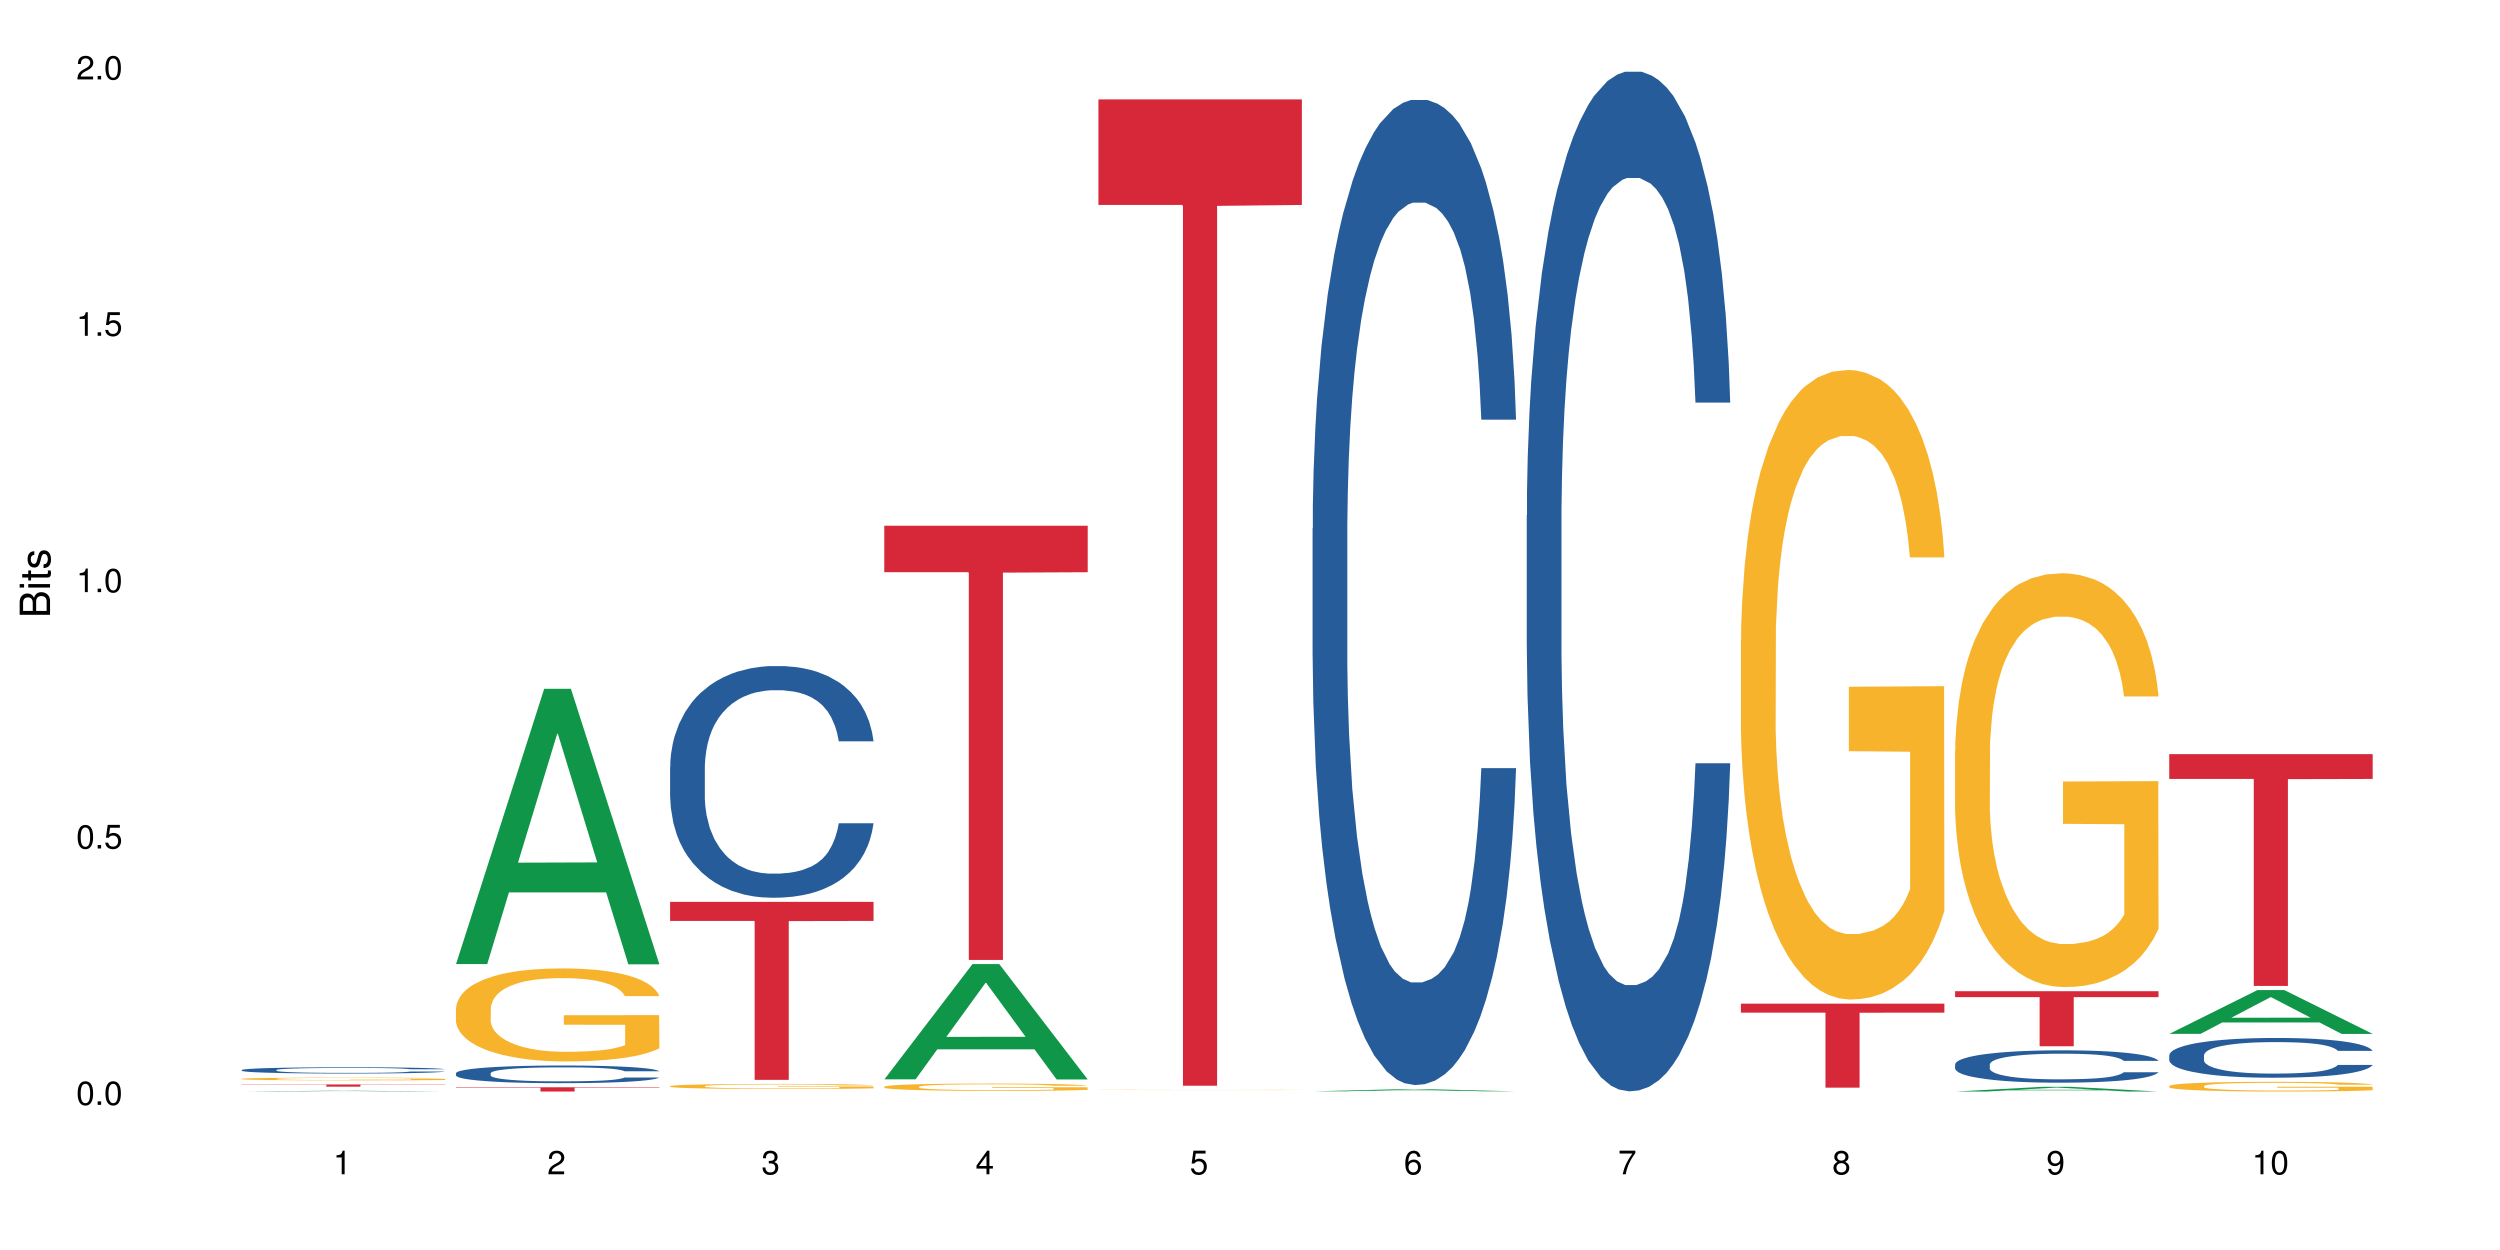 <?xml version="1.0" encoding="UTF-8"?>
<svg xmlns="http://www.w3.org/2000/svg" xmlns:xlink="http://www.w3.org/1999/xlink" width="720pt" height="360pt" viewBox="0 0 720 360" version="1.1">
<defs>
<g>
<symbol overflow="visible" id="glyph0-0">
<path style="stroke:none;" d=""/>
</symbol>
<symbol overflow="visible" id="glyph0-1">
<path style="stroke:none;" d="M 2.641 -6.797 C 2 -6.797 1.422 -6.531 1.078 -6.047 C 0.641 -5.453 0.406 -4.547 0.406 -3.297 C 0.406 -1 1.188 0.219 2.641 0.219 C 4.078 0.219 4.859 -1 4.859 -3.234 C 4.859 -4.562 4.656 -5.438 4.203 -6.047 C 3.844 -6.531 3.281 -6.797 2.641 -6.797 Z M 2.641 -6.047 C 3.547 -6.047 4 -5.125 4 -3.312 C 4 -1.375 3.562 -0.484 2.625 -0.484 C 1.734 -0.484 1.281 -1.422 1.281 -3.281 C 1.281 -5.141 1.734 -6.047 2.641 -6.047 Z M 2.641 -6.047 "/>
</symbol>
<symbol overflow="visible" id="glyph0-2">
<path style="stroke:none;" d="M 1.828 -1 L 0.828 -1 L 0.828 0 L 1.828 0 Z M 1.828 -1 "/>
</symbol>
<symbol overflow="visible" id="glyph0-3">
<path style="stroke:none;" d="M 4.562 -6.797 L 1.062 -6.797 L 0.547 -3.094 L 1.328 -3.094 C 1.719 -3.562 2.047 -3.734 2.578 -3.734 C 3.484 -3.734 4.062 -3.109 4.062 -2.094 C 4.062 -1.125 3.484 -0.531 2.578 -0.531 C 1.828 -0.531 1.375 -0.906 1.188 -1.672 L 0.328 -1.672 C 0.453 -1.109 0.547 -0.844 0.75 -0.594 C 1.125 -0.078 1.828 0.219 2.594 0.219 C 3.969 0.219 4.922 -0.781 4.922 -2.219 C 4.922 -3.562 4.031 -4.484 2.719 -4.484 C 2.25 -4.484 1.859 -4.359 1.469 -4.062 L 1.734 -5.969 L 4.562 -5.969 Z M 4.562 -6.797 "/>
</symbol>
<symbol overflow="visible" id="glyph0-4">
<path style="stroke:none;" d="M 2.484 -4.844 L 2.484 0 L 3.328 0 L 3.328 -6.797 L 2.766 -6.797 C 2.469 -5.75 2.281 -5.609 0.984 -5.453 L 0.984 -4.844 Z M 2.484 -4.844 "/>
</symbol>
<symbol overflow="visible" id="glyph0-5">
<path style="stroke:none;" d="M 4.859 -0.828 L 1.281 -0.828 C 1.359 -1.391 1.672 -1.75 2.5 -2.234 L 3.469 -2.75 C 4.406 -3.266 4.906 -3.969 4.906 -4.812 C 4.906 -5.375 4.672 -5.906 4.266 -6.266 C 3.859 -6.625 3.375 -6.797 2.719 -6.797 C 1.859 -6.797 1.219 -6.5 0.844 -5.922 C 0.609 -5.562 0.5 -5.125 0.484 -4.438 L 1.328 -4.438 C 1.359 -4.906 1.406 -5.188 1.531 -5.406 C 1.75 -5.812 2.188 -6.062 2.703 -6.062 C 3.469 -6.062 4.031 -5.516 4.031 -4.781 C 4.031 -4.25 3.719 -3.797 3.125 -3.438 L 2.234 -2.938 C 0.812 -2.141 0.406 -1.5 0.328 0 L 4.859 0 Z M 4.859 -0.828 "/>
</symbol>
<symbol overflow="visible" id="glyph0-6">
<path style="stroke:none;" d="M 2.125 -3.125 L 2.578 -3.125 C 3.516 -3.125 3.984 -2.703 3.984 -1.891 C 3.984 -1.031 3.469 -0.531 2.578 -0.531 C 1.656 -0.531 1.203 -0.984 1.156 -1.969 L 0.312 -1.969 C 0.344 -1.422 0.438 -1.078 0.609 -0.766 C 0.953 -0.109 1.625 0.219 2.547 0.219 C 3.953 0.219 4.859 -0.609 4.859 -1.906 C 4.859 -2.766 4.516 -3.25 3.703 -3.516 C 4.344 -3.766 4.656 -4.25 4.656 -4.938 C 4.656 -6.109 3.875 -6.797 2.578 -6.797 C 1.203 -6.797 0.484 -6.047 0.453 -4.609 L 1.297 -4.609 C 1.312 -5.016 1.344 -5.25 1.453 -5.453 C 1.641 -5.828 2.062 -6.062 2.594 -6.062 C 3.344 -6.062 3.797 -5.625 3.797 -4.906 C 3.797 -4.422 3.609 -4.141 3.25 -3.984 C 3.016 -3.891 2.719 -3.844 2.125 -3.844 Z M 2.125 -3.125 "/>
</symbol>
<symbol overflow="visible" id="glyph0-7">
<path style="stroke:none;" d="M 3.141 -1.625 L 3.141 0 L 3.984 0 L 3.984 -1.625 L 4.984 -1.625 L 4.984 -2.391 L 3.984 -2.391 L 3.984 -6.797 L 3.359 -6.797 L 0.266 -2.516 L 0.266 -1.625 Z M 3.141 -2.391 L 1 -2.391 L 3.141 -5.359 Z M 3.141 -2.391 "/>
</symbol>
<symbol overflow="visible" id="glyph0-8">
<path style="stroke:none;" d="M 4.781 -5.031 C 4.609 -6.141 3.891 -6.797 2.844 -6.797 C 2.094 -6.797 1.422 -6.438 1.031 -5.828 C 0.609 -5.172 0.406 -4.344 0.406 -3.094 C 0.406 -1.953 0.578 -1.234 0.984 -0.625 C 1.359 -0.078 1.953 0.219 2.703 0.219 C 3.984 0.219 4.922 -0.734 4.922 -2.078 C 4.922 -3.344 4.062 -4.234 2.844 -4.234 C 2.172 -4.234 1.641 -3.969 1.281 -3.469 C 1.281 -5.125 1.828 -6.047 2.797 -6.047 C 3.391 -6.047 3.797 -5.672 3.938 -5.031 Z M 2.734 -3.484 C 3.547 -3.484 4.062 -2.922 4.062 -2 C 4.062 -1.156 3.484 -0.531 2.703 -0.531 C 1.922 -0.531 1.328 -1.188 1.328 -2.047 C 1.328 -2.891 1.906 -3.484 2.734 -3.484 Z M 2.734 -3.484 "/>
</symbol>
<symbol overflow="visible" id="glyph0-9">
<path style="stroke:none;" d="M 4.984 -6.797 L 0.438 -6.797 L 0.438 -5.969 L 4.109 -5.969 C 2.5 -3.656 1.828 -2.234 1.328 0 L 2.219 0 C 2.594 -2.172 3.453 -4.047 4.984 -6.094 Z M 4.984 -6.797 "/>
</symbol>
<symbol overflow="visible" id="glyph0-10">
<path style="stroke:none;" d="M 3.75 -3.578 C 4.453 -4 4.688 -4.344 4.688 -4.984 C 4.688 -6.047 3.844 -6.797 2.641 -6.797 C 1.438 -6.797 0.594 -6.047 0.594 -4.984 C 0.594 -4.359 0.828 -4.016 1.516 -3.578 C 0.734 -3.203 0.359 -2.641 0.359 -1.891 C 0.359 -0.641 1.297 0.219 2.641 0.219 C 3.984 0.219 4.922 -0.641 4.922 -1.875 C 4.922 -2.641 4.531 -3.203 3.75 -3.578 Z M 2.641 -6.047 C 3.359 -6.047 3.812 -5.625 3.812 -4.969 C 3.812 -4.344 3.344 -3.922 2.641 -3.922 C 1.922 -3.922 1.453 -4.344 1.453 -4.984 C 1.453 -5.625 1.922 -6.047 2.641 -6.047 Z M 2.641 -3.203 C 3.484 -3.203 4.062 -2.672 4.062 -1.875 C 4.062 -1.062 3.484 -0.531 2.625 -0.531 C 1.797 -0.531 1.219 -1.078 1.219 -1.875 C 1.219 -2.672 1.797 -3.203 2.641 -3.203 Z M 2.641 -3.203 "/>
</symbol>
<symbol overflow="visible" id="glyph0-11">
<path style="stroke:none;" d="M 0.516 -1.547 C 0.672 -0.438 1.406 0.219 2.438 0.219 C 3.188 0.219 3.859 -0.141 4.266 -0.75 C 4.688 -1.406 4.891 -2.25 4.891 -3.484 C 4.891 -4.625 4.703 -5.359 4.312 -5.953 C 3.938 -6.5 3.344 -6.797 2.594 -6.797 C 1.297 -6.797 0.359 -5.844 0.359 -4.516 C 0.359 -3.25 1.234 -2.344 2.453 -2.344 C 3.094 -2.344 3.562 -2.578 4.016 -3.109 C 4 -1.453 3.469 -0.531 2.5 -0.531 C 1.906 -0.531 1.484 -0.906 1.359 -1.547 Z M 2.578 -6.062 C 3.375 -6.062 3.969 -5.406 3.969 -4.531 C 3.969 -3.688 3.375 -3.094 2.547 -3.094 C 1.734 -3.094 1.234 -3.672 1.234 -4.578 C 1.234 -5.438 1.797 -6.062 2.578 -6.062 Z M 2.578 -6.062 "/>
</symbol>
<symbol overflow="visible" id="glyph1-0">
<path style="stroke:none;" d=""/>
</symbol>
<symbol overflow="visible" id="glyph1-1">
<path style="stroke:none;" d="M 0 -0.953 L 0 -4.891 C 0 -5.719 -0.234 -6.344 -0.734 -6.797 C -1.188 -7.234 -1.812 -7.469 -2.5 -7.469 C -3.547 -7.469 -4.188 -7 -4.625 -5.875 C -4.984 -6.672 -5.641 -7.094 -6.531 -7.094 C -7.156 -7.094 -7.734 -6.859 -8.141 -6.391 C -8.562 -5.938 -8.75 -5.344 -8.75 -4.5 L -8.75 -0.953 Z M -4.984 -2.062 L -7.766 -2.062 L -7.766 -4.219 C -7.766 -4.844 -7.688 -5.203 -7.453 -5.5 C -7.219 -5.812 -6.859 -5.969 -6.375 -5.969 C -5.906 -5.969 -5.531 -5.812 -5.297 -5.5 C -5.062 -5.203 -4.984 -4.844 -4.984 -4.219 Z M -0.984 -2.062 L -4 -2.062 L -4 -4.781 C -4 -5.328 -3.859 -5.688 -3.578 -5.953 C -3.297 -6.219 -2.922 -6.359 -2.484 -6.359 C -2.062 -6.359 -1.688 -6.219 -1.406 -5.953 C -1.109 -5.688 -0.984 -5.328 -0.984 -4.781 Z M -0.984 -2.062 "/>
</symbol>
<symbol overflow="visible" id="glyph1-2">
<path style="stroke:none;" d="M -6.281 -1.797 L -6.281 -0.797 L 0 -0.797 L 0 -1.797 Z M -8.75 -1.797 L -8.75 -0.797 L -7.484 -0.797 L -7.484 -1.797 Z M -8.75 -1.797 "/>
</symbol>
<symbol overflow="visible" id="glyph1-3">
<path style="stroke:none;" d="M -6.281 -3.047 L -6.281 -2.016 L -8.016 -2.016 L -8.016 -1.016 L -6.281 -1.016 L -6.281 -0.172 L -5.469 -0.172 L -5.469 -1.016 L -0.719 -1.016 C -0.078 -1.016 0.281 -1.453 0.281 -2.234 C 0.281 -2.469 0.25 -2.719 0.188 -3.047 L -0.641 -3.047 C -0.609 -2.922 -0.594 -2.766 -0.594 -2.562 C -0.594 -2.141 -0.719 -2.016 -1.156 -2.016 L -5.469 -2.016 L -5.469 -3.047 Z M -6.281 -3.047 "/>
</symbol>
<symbol overflow="visible" id="glyph1-4">
<path style="stroke:none;" d="M -4.531 -5.25 C -5.766 -5.25 -6.469 -4.422 -6.469 -2.969 C -6.469 -1.516 -5.719 -0.562 -4.547 -0.562 C -3.562 -0.562 -3.094 -1.062 -2.734 -2.562 L -2.516 -3.484 C -2.344 -4.188 -2.094 -4.469 -1.625 -4.469 C -1.047 -4.469 -0.641 -3.875 -0.641 -3 C -0.641 -2.453 -0.797 -2 -1.062 -1.75 C -1.25 -1.594 -1.422 -1.531 -1.875 -1.469 L -1.875 -0.406 C -0.422 -0.453 0.281 -1.266 0.281 -2.922 C 0.281 -4.5 -0.5 -5.516 -1.719 -5.516 C -2.656 -5.516 -3.172 -4.984 -3.469 -3.734 L -3.703 -2.766 C -3.891 -1.953 -4.156 -1.609 -4.594 -1.609 C -5.172 -1.609 -5.547 -2.125 -5.547 -2.938 C -5.547 -3.75 -5.203 -4.172 -4.531 -4.203 Z M -4.531 -5.25 "/>
</symbol>
</g>
</defs>
<g id="surface91999">
<rect x="0" y="0" width="720" height="360" style="fill:rgb(100%,100%,100%);fill-opacity:1;stroke:none;"/>
<path style=" stroke:none;fill-rule:nonzero;fill:rgb(6.275%,58.824%,28.235%);fill-opacity:1;" d="M 69.629 314.371 L 69.691 314.371 L 95.047 314.133 L 102.746 314.133 L 128.223 314.371 L 119.273 314.371 L 112.887 314.309 L 84.902 314.309 L 78.645 314.371 L 69.629 314.371 L 87.598 314.281 L 110.32 314.281 L 98.988 314.172 L 98.738 314.172 L 87.535 314.281 L 87.598 314.281 Z M 69.629 314.371 "/>
<path style=" stroke:none;fill-rule:nonzero;fill:rgb(14.51%,36.078%,60%);fill-opacity:1;" d="M 69.629 308.16 L 69.699 308.156 L 69.699 308.117 L 69.914 308.055 L 70.414 307.977 L 70.914 307.922 L 72.203 307.824 L 73.988 307.73 L 75.848 307.656 L 77.203 307.613 L 78.418 307.582 L 81.207 307.52 L 82.992 307.488 L 84.922 307.461 L 87.281 307.434 L 88.996 307.414 L 92.852 307.391 L 95.711 307.379 L 97.926 307.371 L 102.715 307.371 L 105.574 307.379 L 107.645 307.387 L 109.93 307.398 L 111.859 307.414 L 115.219 307.453 L 118.219 307.496 L 119.578 307.523 L 121.723 307.574 L 123.367 307.625 L 124.508 307.668 L 125.797 307.73 L 126.938 307.805 L 127.797 307.887 L 128.223 307.957 L 118.219 307.957 L 117.719 307.895 L 117.148 307.84 L 116.078 307.773 L 115.004 307.727 L 113.504 307.68 L 112.148 307.648 L 110.289 307.613 L 108.645 307.594 L 106.93 307.582 L 105.285 307.57 L 102.141 307.562 L 97.141 307.562 L 94.355 307.578 L 92.852 307.59 L 90.711 307.613 L 89.207 307.633 L 87.422 307.668 L 86.207 307.695 L 84.707 307.738 L 83.637 307.777 L 82.422 307.828 L 81.707 307.871 L 81.062 307.918 L 80.492 307.973 L 80.062 308.031 L 79.777 308.09 L 79.633 308.152 L 79.633 308.406 L 79.777 308.465 L 80.133 308.535 L 81.062 308.637 L 82.422 308.723 L 83.992 308.793 L 85.492 308.844 L 86.352 308.867 L 87.492 308.895 L 89.281 308.926 L 91.852 308.957 L 93.352 308.973 L 95.641 308.984 L 97.996 308.992 L 101.141 308.992 L 103.93 308.984 L 105.785 308.977 L 107.715 308.965 L 110.359 308.938 L 112.004 308.91 L 113.434 308.879 L 114.504 308.848 L 115.219 308.82 L 116.293 308.77 L 117.148 308.711 L 117.793 308.656 L 118.219 308.598 L 128.223 308.598 L 127.797 308.664 L 127.152 308.73 L 126.508 308.777 L 125.508 308.836 L 124.367 308.887 L 122.723 308.945 L 121.363 308.98 L 119.578 309.023 L 117.934 309.055 L 116.148 309.082 L 113.504 309.117 L 111.789 309.133 L 109.93 309.148 L 107.715 309.16 L 104.93 309.172 L 101.93 309.18 L 99.141 309.18 L 96.141 309.176 L 93.926 309.172 L 90.996 309.156 L 87.352 309.125 L 84.707 309.094 L 82.633 309.062 L 80.848 309.031 L 78.848 308.984 L 76.273 308.914 L 74.703 308.855 L 73.633 308.809 L 72.418 308.746 L 71.559 308.688 L 70.559 308.594 L 69.844 308.477 L 69.629 308.387 Z M 69.629 308.16 "/>
<path style=" stroke:none;fill-rule:nonzero;fill:rgb(96.863%,70.196%,16.863%);fill-opacity:1;" d="M 69.629 310.699 L 69.699 310.699 L 69.699 310.684 L 69.988 310.652 L 70.703 310.605 L 71.629 310.57 L 72.629 310.539 L 73.273 310.523 L 74.344 310.504 L 75.273 310.488 L 77.633 310.453 L 80.633 310.426 L 82.277 310.41 L 84.137 310.398 L 86.777 310.387 L 87.992 310.379 L 91.711 310.367 L 95.926 310.363 L 100.57 310.359 L 102.715 310.359 L 105.645 310.363 L 109.645 310.371 L 111.934 310.379 L 113.719 310.387 L 115.578 310.395 L 117.863 310.41 L 120.008 310.426 L 123.438 310.465 L 124.867 310.488 L 126.082 310.516 L 127.152 310.543 L 127.797 310.57 L 128.223 310.594 L 118.293 310.594 L 117.719 310.57 L 117.078 310.551 L 116.004 310.527 L 114.934 310.508 L 113.863 310.496 L 111.859 310.477 L 110.145 310.465 L 108.004 310.453 L 105.93 310.449 L 103.57 310.445 L 102.141 310.441 L 98.355 310.441 L 94.926 310.449 L 92.926 310.453 L 91.496 310.461 L 89.496 310.469 L 88.281 310.48 L 87.566 310.484 L 85.422 310.508 L 83.992 310.527 L 83.207 310.539 L 82.207 310.562 L 81.492 310.582 L 80.707 310.609 L 80.277 310.633 L 79.703 310.684 L 79.633 310.812 L 79.848 310.84 L 80.277 310.867 L 80.848 310.895 L 81.707 310.922 L 82.562 310.941 L 84.062 310.973 L 85.352 310.988 L 86.352 311.004 L 88.281 311.023 L 89.066 311.027 L 90.922 311.043 L 92.852 311.051 L 95.211 311.059 L 96.996 311.062 L 99.855 311.066 L 103.5 311.066 L 107.789 311.062 L 110.504 311.059 L 112.359 311.051 L 113.574 311.047 L 115.078 311.039 L 116.148 311.031 L 117.148 311.023 L 118.363 311.012 L 118.363 310.84 L 100.715 310.84 L 100.715 310.758 L 128.152 310.758 L 128.223 311.039 L 126.723 311.059 L 124.867 311.078 L 123.078 311.094 L 121.223 311.105 L 118.578 311.117 L 116.434 311.125 L 113.148 311.137 L 110.145 311.145 L 107 311.148 L 97.996 311.148 L 94.855 311.145 L 92.352 311.141 L 90.066 311.133 L 87.781 311.121 L 84.922 311.105 L 83.062 311.094 L 79.203 311.062 L 77.488 311.043 L 76.348 311.027 L 75.203 311.008 L 73.988 310.988 L 72.844 310.965 L 71.988 310.941 L 71.203 310.914 L 70.629 310.891 L 70.059 310.859 L 69.773 310.832 L 69.629 310.812 Z M 69.629 310.699 "/>
<path style=" stroke:none;fill-rule:nonzero;fill:rgb(83.922%,15.686%,22.353%);fill-opacity:1;" d="M 69.629 312.328 L 128.223 312.328 L 128.223 312.395 L 103.805 312.398 L 103.805 312.953 L 93.98 312.953 L 93.98 312.398 L 93.836 312.395 L 69.629 312.395 Z M 69.629 312.328 "/>
<path style=" stroke:none;fill-rule:nonzero;fill:rgb(6.275%,58.824%,28.235%);fill-opacity:1;" d="M 131.309 277.648 L 131.371 277.574 L 156.727 198.379 L 164.426 198.379 L 189.902 277.723 L 180.953 277.723 L 174.566 257.012 L 146.582 257.012 L 140.324 277.648 L 131.309 277.648 L 149.273 248.445 L 172 248.371 L 160.668 211.34 L 160.543 211.266 L 160.418 211.492 L 149.211 248.371 L 149.273 248.445 Z M 131.309 277.648 "/>
<path style=" stroke:none;fill-rule:nonzero;fill:rgb(14.51%,36.078%,60%);fill-opacity:1;" d="M 131.309 309.086 L 131.379 309.078 L 131.379 308.969 L 131.594 308.793 L 132.094 308.57 L 132.594 308.414 L 133.883 308.141 L 135.668 307.875 L 137.523 307.672 L 138.883 307.551 L 140.098 307.457 L 142.883 307.285 L 144.672 307.199 L 146.602 307.121 L 148.957 307.039 L 150.672 306.996 L 154.531 306.918 L 157.391 306.887 L 159.605 306.875 L 164.395 306.875 L 167.25 306.891 L 169.324 306.914 L 171.609 306.953 L 173.539 306.996 L 176.898 307.098 L 179.898 307.227 L 181.258 307.301 L 183.402 307.445 L 185.043 307.586 L 186.188 307.703 L 187.473 307.875 L 188.617 308.086 L 189.477 308.324 L 189.902 308.523 L 179.898 308.523 L 179.398 308.336 L 178.828 308.191 L 177.758 308.004 L 176.684 307.867 L 175.184 307.734 L 173.824 307.645 L 171.969 307.555 L 170.324 307.5 L 168.609 307.457 L 166.965 307.43 L 163.82 307.402 L 160.176 307.402 L 158.82 307.414 L 156.031 307.449 L 154.531 307.48 L 152.387 307.547 L 150.887 307.605 L 149.102 307.699 L 147.887 307.777 L 146.387 307.898 L 145.312 308.008 L 144.098 308.16 L 143.387 308.277 L 142.742 308.406 L 142.172 308.559 L 141.742 308.723 L 141.457 308.895 L 141.312 309.062 L 141.312 309.781 L 141.457 309.949 L 141.812 310.145 L 142.742 310.426 L 144.098 310.672 L 145.672 310.867 L 147.172 311.008 L 148.031 311.07 L 149.172 311.145 L 150.961 311.238 L 153.531 311.332 L 155.031 311.371 L 157.32 311.406 L 159.676 311.426 L 162.82 311.426 L 165.609 311.406 L 167.465 311.383 L 169.395 311.348 L 172.039 311.266 L 173.684 311.191 L 175.113 311.105 L 176.184 311.016 L 176.898 310.941 L 177.969 310.797 L 178.828 310.641 L 179.473 310.477 L 179.898 310.32 L 189.902 310.32 L 189.477 310.504 L 188.832 310.688 L 188.188 310.82 L 187.188 310.984 L 186.047 311.129 L 184.402 311.289 L 183.043 311.398 L 181.258 311.512 L 179.613 311.602 L 177.828 311.68 L 175.184 311.773 L 173.469 311.82 L 171.609 311.863 L 169.395 311.898 L 166.609 311.93 L 163.605 311.949 L 160.82 311.953 L 157.82 311.945 L 155.605 311.926 L 152.676 311.887 L 149.031 311.801 L 146.387 311.715 L 144.312 311.625 L 142.527 311.531 L 140.527 311.406 L 137.953 311.203 L 136.383 311.043 L 135.309 310.914 L 134.094 310.734 L 133.238 310.57 L 132.238 310.309 L 131.523 309.98 L 131.309 309.727 Z M 131.309 309.086 "/>
<path style=" stroke:none;fill-rule:nonzero;fill:rgb(96.863%,70.196%,16.863%);fill-opacity:1;" d="M 131.309 290.379 L 131.379 290.352 L 131.379 289.863 L 131.664 288.762 L 132.379 287.246 L 133.309 286 L 134.309 285.02 L 134.953 284.508 L 136.023 283.773 L 136.953 283.234 L 139.312 282.133 L 142.312 281.105 L 143.957 280.664 L 145.812 280.25 L 148.457 279.785 L 149.672 279.613 L 153.391 279.223 L 157.605 278.977 L 162.25 278.902 L 164.395 278.926 L 167.324 279.027 L 171.324 279.293 L 173.613 279.539 L 175.398 279.785 L 177.254 280.102 L 179.543 280.59 L 181.688 281.18 L 183.402 281.766 L 185.117 282.5 L 186.547 283.281 L 187.762 284.141 L 188.832 285.168 L 189.477 286.023 L 189.902 286.879 L 179.973 286.879 L 179.398 286.023 L 178.758 285.363 L 177.684 284.555 L 176.613 283.969 L 175.539 283.504 L 173.539 282.867 L 171.824 282.477 L 169.68 282.133 L 167.609 281.914 L 165.25 281.766 L 163.82 281.715 L 160.035 281.715 L 156.605 281.887 L 154.605 282.082 L 153.176 282.281 L 151.172 282.645 L 149.957 282.941 L 149.246 283.137 L 147.102 283.895 L 145.672 284.578 L 144.887 285.043 L 143.887 285.777 L 143.172 286.438 L 142.383 287.418 L 141.957 288.152 L 141.383 289.816 L 141.312 294.219 L 141.527 295.148 L 141.957 296.152 L 142.527 297.031 L 143.387 297.961 L 144.242 298.672 L 145.742 299.625 L 147.027 300.262 L 148.031 300.68 L 149.957 301.34 L 150.746 301.559 L 152.602 302 L 154.531 302.344 L 156.891 302.637 L 158.676 302.781 L 161.535 302.906 L 165.18 302.906 L 169.469 302.758 L 172.184 302.562 L 174.039 302.367 L 175.254 302.195 L 176.754 301.926 L 177.828 301.68 L 178.828 301.414 L 180.043 300.996 L 180.043 295.148 L 162.391 295.125 L 162.391 292.383 L 189.832 292.359 L 189.902 301.926 L 188.402 302.586 L 186.547 303.223 L 184.758 303.711 L 182.902 304.129 L 180.258 304.594 L 178.113 304.887 L 174.824 305.23 L 171.824 305.449 L 168.68 305.598 L 165.895 305.668 L 162.605 305.695 L 159.676 305.645 L 156.531 305.5 L 154.031 305.301 L 151.746 305.059 L 149.457 304.738 L 146.602 304.227 L 144.742 303.809 L 142.812 303.297 L 140.883 302.684 L 139.168 302.023 L 138.027 301.512 L 136.883 300.922 L 135.668 300.188 L 134.523 299.355 L 133.668 298.598 L 132.879 297.742 L 132.309 296.934 L 131.738 295.832 L 131.453 294.953 L 131.309 294.195 Z M 131.309 290.379 "/>
<path style=" stroke:none;fill-rule:nonzero;fill:rgb(83.922%,15.686%,22.353%);fill-opacity:1;" d="M 131.309 313.133 L 189.902 313.133 L 189.902 313.266 L 165.484 313.27 L 165.484 314.371 L 155.656 314.371 L 155.656 313.27 L 155.516 313.266 L 131.309 313.266 Z M 131.309 313.133 "/>
<path style=" stroke:none;fill-rule:nonzero;fill:rgb(14.51%,36.078%,60%);fill-opacity:1;" d="M 192.988 220.875 L 193.059 220.816 L 193.059 219.352 L 193.273 217.035 L 193.773 214.109 L 194.273 212.098 L 195.559 208.5 L 197.348 205.023 L 199.203 202.34 L 200.562 200.758 L 201.777 199.535 L 204.562 197.281 L 206.352 196.121 L 208.281 195.086 L 210.637 194.051 L 212.352 193.441 L 216.211 192.465 L 219.07 192.039 L 221.285 191.855 L 226.074 191.855 L 228.93 192.098 L 231.004 192.402 L 233.289 192.891 L 235.219 193.441 L 238.578 194.781 L 241.578 196.488 L 242.938 197.465 L 245.082 199.355 L 246.723 201.184 L 247.867 202.77 L 249.152 205.023 L 250.297 207.77 L 251.152 210.879 L 251.582 213.5 L 241.578 213.5 L 241.078 211.059 L 240.508 209.172 L 239.434 206.672 L 238.363 204.902 L 236.863 203.133 L 235.504 201.977 L 233.648 200.816 L 232.004 200.086 L 230.289 199.535 L 228.645 199.172 L 225.5 198.805 L 221.855 198.805 L 220.5 198.926 L 217.711 199.414 L 216.211 199.84 L 214.066 200.695 L 212.566 201.488 L 210.781 202.707 L 209.566 203.742 L 208.066 205.328 L 206.992 206.73 L 205.777 208.742 L 205.062 210.27 L 204.422 211.977 L 203.848 213.988 L 203.422 216.121 L 203.133 218.379 L 202.992 220.57 L 202.992 230.023 L 203.133 232.219 L 203.492 234.777 L 204.422 238.496 L 205.777 241.73 L 207.352 244.289 L 208.852 246.121 L 209.707 246.973 L 210.852 247.949 L 212.637 249.168 L 215.211 250.387 L 216.711 250.875 L 219 251.363 L 221.355 251.605 L 224.5 251.605 L 227.289 251.363 L 229.145 251.059 L 231.074 250.57 L 233.719 249.535 L 235.363 248.559 L 236.793 247.398 L 237.863 246.242 L 238.578 245.266 L 239.648 243.375 L 240.508 241.301 L 241.148 239.168 L 241.578 237.094 L 251.582 237.094 L 251.152 239.535 L 250.512 241.91 L 249.867 243.68 L 248.867 245.812 L 247.723 247.703 L 246.082 249.84 L 244.723 251.242 L 242.938 252.766 L 241.293 253.922 L 239.508 254.961 L 236.863 256.18 L 235.148 256.789 L 233.289 257.34 L 231.074 257.824 L 228.289 258.254 L 225.285 258.496 L 222.5 258.559 L 219.5 258.434 L 217.285 258.191 L 214.352 257.645 L 210.711 256.547 L 208.066 255.387 L 205.992 254.227 L 204.207 253.008 L 202.207 251.363 L 199.633 248.68 L 198.062 246.605 L 196.988 244.898 L 195.773 242.523 L 194.918 240.387 L 193.918 236.973 L 193.203 232.645 L 192.988 229.289 Z M 192.988 220.875 "/>
<path style=" stroke:none;fill-rule:nonzero;fill:rgb(96.863%,70.196%,16.863%);fill-opacity:1;" d="M 192.988 312.801 L 193.059 312.801 L 193.059 312.773 L 193.344 312.715 L 194.059 312.629 L 194.988 312.562 L 195.988 312.508 L 196.633 312.48 L 197.703 312.441 L 198.633 312.414 L 200.992 312.352 L 203.992 312.297 L 205.637 312.273 L 207.492 312.25 L 210.137 312.227 L 211.352 312.215 L 215.066 312.195 L 219.285 312.18 L 223.93 312.176 L 226.074 312.18 L 229.004 312.184 L 233.004 312.199 L 235.289 312.211 L 237.078 312.227 L 238.934 312.242 L 241.223 312.27 L 243.367 312.301 L 245.082 312.332 L 246.797 312.371 L 248.223 312.414 L 249.438 312.461 L 250.512 312.516 L 251.152 312.562 L 251.582 312.609 L 241.648 312.609 L 241.078 312.562 L 240.434 312.527 L 239.363 312.484 L 238.293 312.453 L 237.219 312.426 L 235.219 312.391 L 233.504 312.371 L 231.359 312.352 L 229.289 312.34 L 226.93 312.332 L 225.5 312.328 L 221.715 312.328 L 218.285 312.34 L 216.281 312.352 L 214.855 312.359 L 212.852 312.379 L 211.637 312.398 L 210.922 312.406 L 208.781 312.449 L 207.352 312.484 L 206.566 312.512 L 205.562 312.551 L 204.852 312.586 L 204.062 312.641 L 203.637 312.68 L 203.062 312.77 L 202.992 313.008 L 203.207 313.059 L 203.637 313.113 L 204.207 313.164 L 205.062 313.211 L 205.922 313.25 L 207.422 313.305 L 208.707 313.336 L 209.707 313.359 L 211.637 313.395 L 212.426 313.406 L 214.281 313.434 L 216.211 313.449 L 218.57 313.465 L 220.355 313.477 L 223.215 313.48 L 226.859 313.48 L 231.145 313.473 L 233.863 313.461 L 235.719 313.453 L 236.934 313.441 L 238.434 313.43 L 239.508 313.414 L 240.508 313.398 L 241.723 313.379 L 241.723 313.059 L 224.07 313.059 L 224.07 312.91 L 251.512 312.91 L 251.582 313.43 L 250.082 313.465 L 248.223 313.5 L 246.438 313.523 L 244.578 313.547 L 241.938 313.574 L 239.793 313.59 L 236.504 313.609 L 233.504 313.621 L 230.359 313.629 L 227.574 313.633 L 224.285 313.633 L 221.355 313.629 L 218.211 313.621 L 215.711 313.613 L 213.426 313.598 L 211.137 313.582 L 208.281 313.555 L 206.422 313.531 L 204.492 313.504 L 202.562 313.469 L 200.848 313.434 L 199.703 313.406 L 198.562 313.375 L 197.348 313.332 L 196.203 313.289 L 195.348 313.246 L 194.559 313.199 L 193.988 313.156 L 193.418 313.098 L 193.129 313.051 L 192.988 313.008 Z M 192.988 312.801 "/>
<path style=" stroke:none;fill-rule:nonzero;fill:rgb(83.922%,15.686%,22.353%);fill-opacity:1;" d="M 192.988 259.738 L 251.582 259.738 L 251.582 265.223 L 227.164 265.273 L 227.164 310.996 L 217.336 310.996 L 217.336 265.32 L 217.195 265.223 L 192.988 265.223 Z M 192.988 259.738 "/>
<path style=" stroke:none;fill-rule:nonzero;fill:rgb(6.275%,58.824%,28.235%);fill-opacity:1;" d="M 254.668 310.855 L 254.73 310.824 L 280.082 277.648 L 287.781 277.648 L 313.262 310.887 L 304.309 310.887 L 297.926 302.211 L 269.941 302.211 L 263.68 310.855 L 254.668 310.855 L 272.633 298.621 L 295.359 298.59 L 284.027 283.078 L 283.902 283.047 L 283.777 283.141 L 272.57 298.59 L 272.633 298.621 Z M 254.668 310.855 "/>
<path style=" stroke:none;fill-rule:nonzero;fill:rgb(96.863%,70.196%,16.863%);fill-opacity:1;" d="M 254.668 312.969 L 254.738 312.969 L 254.738 312.93 L 255.023 312.844 L 255.738 312.723 L 256.668 312.625 L 257.668 312.547 L 258.312 312.508 L 259.383 312.449 L 260.312 312.406 L 262.672 312.32 L 265.672 312.238 L 267.316 312.207 L 269.172 312.172 L 271.816 312.137 L 273.031 312.121 L 276.746 312.094 L 280.965 312.074 L 285.609 312.066 L 287.75 312.07 L 290.68 312.078 L 294.684 312.098 L 296.969 312.117 L 298.758 312.137 L 300.613 312.16 L 302.902 312.199 L 305.043 312.246 L 306.758 312.293 L 308.473 312.352 L 309.902 312.41 L 311.117 312.48 L 312.191 312.559 L 312.832 312.629 L 313.262 312.695 L 303.328 312.695 L 302.758 312.629 L 302.113 312.574 L 301.043 312.512 L 299.973 312.465 L 298.898 312.43 L 296.898 312.379 L 295.184 312.348 L 293.039 312.32 L 290.969 312.305 L 288.609 312.293 L 287.18 312.289 L 283.395 312.289 L 279.961 312.301 L 277.961 312.316 L 276.531 312.332 L 274.531 312.363 L 273.316 312.383 L 272.602 312.398 L 270.457 312.461 L 269.031 312.516 L 268.242 312.551 L 267.242 312.609 L 266.527 312.66 L 265.742 312.738 L 265.312 312.797 L 264.742 312.926 L 264.672 313.273 L 264.887 313.348 L 265.312 313.426 L 265.887 313.496 L 266.742 313.566 L 267.602 313.625 L 269.102 313.699 L 270.387 313.75 L 271.387 313.781 L 273.316 313.836 L 274.102 313.852 L 275.961 313.887 L 277.891 313.914 L 280.25 313.938 L 282.035 313.949 L 284.895 313.957 L 288.539 313.957 L 292.824 313.945 L 295.539 313.93 L 297.398 313.914 L 298.613 313.902 L 300.113 313.879 L 301.188 313.859 L 302.188 313.84 L 303.402 313.809 L 303.402 313.348 L 285.75 313.344 L 285.75 313.129 L 313.191 313.125 L 313.262 313.879 L 311.762 313.934 L 309.902 313.984 L 308.117 314.02 L 306.258 314.055 L 303.617 314.09 L 301.473 314.113 L 298.184 314.141 L 295.184 314.156 L 292.039 314.168 L 289.254 314.176 L 285.965 314.176 L 283.035 314.172 L 279.891 314.16 L 277.391 314.145 L 275.105 314.129 L 272.816 314.102 L 269.957 314.062 L 268.102 314.027 L 266.172 313.988 L 264.242 313.941 L 262.527 313.887 L 261.383 313.848 L 260.242 313.801 L 259.027 313.742 L 257.883 313.68 L 257.023 313.617 L 256.238 313.551 L 255.668 313.488 L 255.094 313.402 L 254.809 313.332 L 254.668 313.27 Z M 254.668 312.969 "/>
<path style=" stroke:none;fill-rule:nonzero;fill:rgb(83.922%,15.686%,22.353%);fill-opacity:1;" d="M 254.668 151.414 L 313.262 151.414 L 313.262 164.801 L 288.84 164.918 L 288.84 276.469 L 279.016 276.469 L 279.016 165.035 L 278.875 164.801 L 254.668 164.801 Z M 254.668 151.414 "/>
<path style=" stroke:none;fill-rule:nonzero;fill:rgb(96.863%,70.196%,16.863%);fill-opacity:1;" d="M 316.348 313.895 L 316.418 313.895 L 316.418 313.891 L 316.703 313.891 L 317.418 313.887 L 318.348 313.883 L 319.348 313.879 L 319.992 313.879 L 321.062 313.875 L 321.992 313.875 L 324.348 313.871 L 327.352 313.871 L 328.992 313.867 L 334.711 313.867 L 338.426 313.863 L 358.648 313.863 L 360.434 313.867 L 364.578 313.867 L 366.723 313.871 L 370.152 313.871 L 371.582 313.875 L 372.797 313.879 L 373.871 313.879 L 374.512 313.883 L 374.941 313.883 L 364.438 313.883 L 363.793 313.879 L 362.723 313.879 L 361.648 313.875 L 358.578 313.875 L 356.863 313.871 L 338.211 313.871 L 336.211 313.875 L 332.137 313.875 L 330.707 313.879 L 329.922 313.879 L 328.922 313.883 L 328.207 313.883 L 327.422 313.887 L 326.992 313.887 L 326.422 313.891 L 326.352 313.902 L 326.562 313.906 L 326.992 313.91 L 327.566 313.91 L 328.422 313.914 L 329.281 313.914 L 330.781 313.918 L 332.066 313.918 L 333.066 313.922 L 337.641 313.922 L 339.57 313.926 L 360.293 313.926 L 361.793 313.922 L 365.078 313.922 L 365.078 313.906 L 347.43 313.906 L 347.43 313.898 L 374.871 313.898 L 374.941 313.922 L 373.441 313.926 L 371.582 313.926 L 369.797 313.93 L 363.152 313.93 L 359.863 313.934 L 336.781 313.934 L 334.496 313.93 L 329.781 313.93 L 327.852 313.926 L 325.922 313.926 L 324.207 313.922 L 321.918 313.922 L 320.703 313.918 L 319.562 313.918 L 318.703 313.914 L 317.918 313.914 L 317.348 313.91 L 316.773 313.906 L 316.488 313.906 L 316.348 313.902 Z M 316.348 313.895 "/>
<path style=" stroke:none;fill-rule:nonzero;fill:rgb(83.922%,15.686%,22.353%);fill-opacity:1;" d="M 316.348 28.621 L 374.941 28.621 L 374.941 59.027 L 350.52 59.293 L 350.52 312.684 L 340.695 312.684 L 340.695 59.562 L 340.555 59.027 L 316.348 59.027 Z M 316.348 28.621 "/>
<path style=" stroke:none;fill-rule:nonzero;fill:rgb(6.275%,58.824%,28.235%);fill-opacity:1;" d="M 378.023 314.309 L 378.086 314.309 L 403.441 313.68 L 411.141 313.68 L 436.621 314.309 L 427.668 314.309 L 421.281 314.145 L 393.301 314.145 L 387.039 314.309 L 378.023 314.309 L 395.992 314.074 L 418.715 314.074 L 407.387 313.781 L 407.137 313.781 L 395.93 314.074 L 395.992 314.074 Z M 378.023 314.309 "/>
<path style=" stroke:none;fill-rule:nonzero;fill:rgb(14.51%,36.078%,60%);fill-opacity:1;" d="M 378.023 152.242 L 378.098 151.984 L 378.098 145.762 L 378.312 135.906 L 378.812 123.461 L 379.312 114.902 L 380.598 99.602 L 382.383 84.82 L 384.242 73.41 L 385.602 66.668 L 386.812 61.484 L 389.602 51.887 L 391.387 46.961 L 393.316 42.555 L 395.676 38.145 L 397.391 35.551 L 401.25 31.402 L 404.105 29.586 L 406.324 28.809 L 411.109 28.809 L 413.969 29.848 L 416.039 31.145 L 418.328 33.219 L 420.258 35.551 L 423.613 41.258 L 426.617 48.516 L 427.973 52.668 L 430.117 60.703 L 431.762 68.484 L 432.906 75.227 L 434.191 84.82 L 435.336 96.492 L 436.191 109.715 L 436.621 120.867 L 426.617 120.867 L 426.117 110.492 L 425.543 102.453 L 424.473 91.824 L 423.402 84.301 L 421.898 76.781 L 420.543 71.855 L 418.684 66.93 L 417.039 63.816 L 415.324 61.484 L 413.684 59.926 L 410.539 58.371 L 406.895 58.371 L 405.535 58.891 L 402.75 60.965 L 401.25 62.781 L 399.105 66.41 L 397.605 69.781 L 395.816 74.969 L 394.602 79.375 L 393.102 86.117 L 392.031 92.082 L 390.816 100.641 L 390.102 107.121 L 389.457 114.383 L 388.887 122.941 L 388.457 132.016 L 388.172 141.609 L 388.027 150.945 L 388.027 191.141 L 388.172 200.477 L 388.531 211.367 L 389.457 227.184 L 390.816 240.93 L 392.387 251.82 L 393.891 259.598 L 394.746 263.23 L 395.891 267.379 L 397.676 272.566 L 400.25 277.75 L 401.75 279.824 L 404.035 281.898 L 406.395 282.938 L 409.539 282.938 L 412.324 281.898 L 414.184 280.602 L 416.113 278.527 L 418.758 274.121 L 420.398 269.973 L 421.828 265.043 L 422.902 260.117 L 423.613 255.969 L 424.688 247.93 L 425.543 239.113 L 426.188 230.039 L 426.617 221.219 L 436.621 221.219 L 436.191 231.594 L 435.547 241.707 L 434.906 249.227 L 433.906 258.301 L 432.762 266.34 L 431.117 275.418 L 429.762 281.383 L 427.973 287.863 L 426.332 292.793 L 424.543 297.199 L 421.898 302.387 L 420.184 304.98 L 418.328 307.312 L 416.113 309.387 L 413.324 311.203 L 410.324 312.238 L 407.539 312.5 L 404.535 311.98 L 402.32 310.941 L 399.391 308.609 L 395.746 303.941 L 393.102 299.016 L 391.031 294.086 L 389.242 288.902 L 387.242 281.898 L 384.672 270.488 L 383.098 261.672 L 382.027 254.414 L 380.812 244.301 L 379.953 235.223 L 378.953 220.703 L 378.238 202.289 L 378.023 188.027 Z M 378.023 152.242 "/>
<path style=" stroke:none;fill-rule:nonzero;fill:rgb(14.51%,36.078%,60%);fill-opacity:1;" d="M 439.703 148.426 L 439.777 148.16 L 439.777 141.719 L 439.988 131.516 L 440.492 118.633 L 440.992 109.777 L 442.277 93.941 L 444.062 78.641 L 445.922 66.828 L 447.277 59.852 L 448.492 54.484 L 451.281 44.551 L 453.066 39.453 L 454.996 34.891 L 457.355 30.324 L 459.07 27.641 L 462.93 23.348 L 465.785 21.469 L 468 20.664 L 472.789 20.664 L 475.648 21.738 L 477.719 23.078 L 480.008 25.227 L 481.938 27.641 L 485.293 33.547 L 488.297 41.062 L 489.652 45.355 L 491.797 53.676 L 493.441 61.73 L 494.582 68.707 L 495.871 78.641 L 497.012 90.719 L 497.871 104.406 L 498.301 115.949 L 488.297 115.949 L 487.797 105.211 L 487.223 96.891 L 486.152 85.887 L 485.078 78.102 L 483.578 70.32 L 482.223 65.219 L 480.363 60.121 L 478.719 56.898 L 477.004 54.484 L 475.363 52.871 L 472.219 51.262 L 468.574 51.262 L 467.215 51.797 L 464.43 53.945 L 462.93 55.824 L 460.785 59.582 L 459.285 63.07 L 457.496 68.441 L 456.281 73.004 L 454.781 79.98 L 453.711 86.156 L 452.496 95.012 L 451.781 101.723 L 451.137 109.238 L 450.566 118.098 L 450.137 127.492 L 449.852 137.422 L 449.707 147.086 L 449.707 188.688 L 449.852 198.352 L 450.207 209.625 L 451.137 226 L 452.496 240.223 L 454.066 251.496 L 455.566 259.551 L 456.426 263.309 L 457.57 267.602 L 459.355 272.969 L 461.926 278.34 L 463.43 280.484 L 465.715 282.633 L 468.074 283.707 L 471.219 283.707 L 474.004 282.633 L 475.863 281.293 L 477.793 279.145 L 480.434 274.582 L 482.078 270.285 L 483.508 265.188 L 484.578 260.086 L 485.293 255.793 L 486.367 247.473 L 487.223 238.344 L 487.867 228.949 L 488.297 219.824 L 498.301 219.824 L 497.871 230.562 L 497.227 241.031 L 496.586 248.812 L 495.586 258.207 L 494.441 266.527 L 492.797 275.922 L 491.441 282.098 L 489.652 288.809 L 488.008 293.906 L 486.223 298.469 L 483.578 303.84 L 481.863 306.523 L 480.008 308.938 L 477.793 311.086 L 475.004 312.965 L 472.004 314.039 L 469.215 314.305 L 466.215 313.77 L 464 312.695 L 461.07 310.281 L 457.426 305.449 L 454.781 300.348 L 452.711 295.25 L 450.922 289.879 L 448.922 282.633 L 446.352 270.824 L 444.777 261.695 L 443.707 254.184 L 442.492 243.715 L 441.633 234.32 L 440.633 219.289 L 439.918 200.23 L 439.703 185.469 Z M 439.703 148.426 "/>
<path style=" stroke:none;fill-rule:nonzero;fill:rgb(96.863%,70.196%,16.863%);fill-opacity:1;" d="M 501.383 184.211 L 501.453 184.043 L 501.453 180.73 L 501.742 173.281 L 502.457 163.016 L 503.383 154.57 L 504.383 147.945 L 505.027 144.469 L 506.102 139.5 L 507.027 135.855 L 509.387 128.406 L 512.387 121.449 L 514.031 118.469 L 515.891 115.656 L 518.535 112.508 L 519.75 111.348 L 523.465 108.699 L 527.68 107.043 L 532.324 106.547 L 534.469 106.711 L 537.398 107.375 L 541.398 109.195 L 543.688 110.852 L 545.473 112.508 L 547.332 114.66 L 549.617 117.973 L 551.762 121.945 L 553.477 125.922 L 555.191 130.891 L 556.621 136.188 L 557.836 141.984 L 558.906 148.938 L 559.551 154.734 L 559.98 160.531 L 550.047 160.531 L 549.473 154.734 L 548.832 150.262 L 547.758 144.797 L 546.688 140.824 L 545.617 137.68 L 543.613 133.371 L 541.898 130.723 L 539.758 128.406 L 537.684 126.914 L 535.324 125.922 L 533.898 125.59 L 530.109 125.59 L 526.68 126.75 L 524.68 128.074 L 523.25 129.398 L 521.25 131.883 L 520.035 133.871 L 519.32 135.195 L 517.176 140.328 L 515.746 144.965 L 514.961 148.109 L 513.961 153.078 L 513.246 157.551 L 512.461 164.172 L 512.031 169.141 L 511.461 180.402 L 511.387 210.207 L 511.602 216.5 L 512.031 223.289 L 512.602 229.25 L 513.461 235.543 L 514.316 240.344 L 515.816 246.805 L 517.105 251.109 L 518.105 253.926 L 520.035 258.395 L 520.82 259.887 L 522.68 262.867 L 524.605 265.184 L 526.965 267.172 L 528.75 268.164 L 531.609 268.992 L 535.254 268.992 L 539.543 268 L 542.258 266.676 L 544.113 265.352 L 545.328 264.191 L 546.832 262.371 L 547.902 260.715 L 548.902 258.891 L 550.117 256.078 L 550.117 216.5 L 532.469 216.336 L 532.469 197.789 L 559.906 197.621 L 559.98 262.371 L 558.477 266.84 L 556.621 271.145 L 554.832 274.457 L 552.977 277.273 L 550.332 280.418 L 548.188 282.406 L 544.902 284.723 L 541.898 286.215 L 538.754 287.207 L 535.969 287.703 L 532.684 287.871 L 529.754 287.539 L 526.609 286.547 L 524.105 285.223 L 521.82 283.566 L 519.535 281.414 L 516.676 277.934 L 514.816 275.121 L 512.887 271.641 L 510.957 267.504 L 509.242 263.031 L 508.102 259.555 L 506.957 255.578 L 505.742 250.613 L 504.598 244.98 L 503.742 239.848 L 502.957 234.055 L 502.383 228.59 L 501.812 221.137 L 501.527 215.176 L 501.383 210.043 Z M 501.383 184.211 "/>
<path style=" stroke:none;fill-rule:nonzero;fill:rgb(83.922%,15.686%,22.353%);fill-opacity:1;" d="M 501.383 289.051 L 559.98 289.051 L 559.98 291.641 L 535.559 291.664 L 535.559 313.25 L 525.734 313.25 L 525.734 291.688 L 525.59 291.641 L 501.383 291.641 Z M 501.383 289.051 "/>
<path style=" stroke:none;fill-rule:nonzero;fill:rgb(6.275%,58.824%,28.235%);fill-opacity:1;" d="M 563.062 314.371 L 563.125 314.367 L 588.48 312.992 L 596.18 312.992 L 621.656 314.371 L 612.707 314.371 L 606.32 314.012 L 578.336 314.012 L 572.078 314.371 L 563.062 314.371 L 581.031 313.863 L 603.754 313.859 L 592.422 313.219 L 592.297 313.215 L 592.172 313.219 L 580.965 313.859 L 581.031 313.863 Z M 563.062 314.371 "/>
<path style=" stroke:none;fill-rule:nonzero;fill:rgb(14.51%,36.078%,60%);fill-opacity:1;" d="M 563.062 306.551 L 563.133 306.543 L 563.133 306.34 L 563.348 306.016 L 563.848 305.609 L 564.348 305.328 L 565.637 304.824 L 567.422 304.34 L 569.281 303.965 L 570.637 303.742 L 571.852 303.574 L 574.641 303.258 L 576.426 303.098 L 578.355 302.953 L 580.711 302.809 L 582.426 302.723 L 586.285 302.586 L 589.145 302.527 L 591.359 302.5 L 596.148 302.5 L 599.004 302.535 L 601.078 302.578 L 603.363 302.645 L 605.293 302.723 L 608.652 302.91 L 611.652 303.148 L 613.012 303.285 L 615.156 303.547 L 616.797 303.805 L 617.941 304.023 L 619.227 304.34 L 620.371 304.723 L 621.23 305.156 L 621.656 305.523 L 611.652 305.523 L 611.152 305.184 L 610.582 304.918 L 609.512 304.57 L 608.438 304.32 L 606.938 304.074 L 605.578 303.914 L 603.723 303.75 L 602.078 303.648 L 600.363 303.574 L 598.719 303.523 L 595.574 303.473 L 591.93 303.473 L 590.574 303.488 L 587.785 303.555 L 586.285 303.617 L 584.145 303.734 L 582.641 303.844 L 580.855 304.016 L 579.641 304.16 L 578.141 304.383 L 577.066 304.578 L 575.855 304.859 L 575.141 305.07 L 574.496 305.309 L 573.926 305.59 L 573.496 305.887 L 573.211 306.203 L 573.066 306.512 L 573.066 307.828 L 573.211 308.137 L 573.566 308.492 L 574.496 309.012 L 575.855 309.465 L 577.426 309.82 L 578.926 310.078 L 579.785 310.195 L 580.926 310.332 L 582.715 310.504 L 585.285 310.672 L 586.785 310.742 L 589.074 310.809 L 591.43 310.844 L 594.574 310.844 L 597.363 310.809 L 599.219 310.766 L 601.148 310.699 L 603.793 310.555 L 605.438 310.418 L 606.867 310.254 L 607.938 310.094 L 608.652 309.957 L 609.723 309.695 L 610.582 309.402 L 611.227 309.105 L 611.652 308.816 L 621.656 308.816 L 621.23 309.156 L 620.586 309.488 L 619.941 309.734 L 618.941 310.035 L 617.801 310.297 L 616.156 310.598 L 614.797 310.793 L 613.012 311.004 L 611.367 311.168 L 609.582 311.312 L 606.938 311.48 L 605.223 311.566 L 603.363 311.645 L 601.148 311.711 L 598.363 311.77 L 595.363 311.805 L 592.574 311.812 L 589.574 311.797 L 587.359 311.762 L 584.43 311.688 L 580.785 311.531 L 578.141 311.371 L 576.066 311.211 L 574.281 311.039 L 572.281 310.809 L 569.707 310.434 L 568.137 310.145 L 567.062 309.906 L 565.848 309.574 L 564.992 309.277 L 563.992 308.801 L 563.277 308.195 L 563.062 307.727 Z M 563.062 306.551 "/>
<path style=" stroke:none;fill-rule:nonzero;fill:rgb(96.863%,70.196%,16.863%);fill-opacity:1;" d="M 563.062 216.148 L 563.133 216.039 L 563.133 213.863 L 563.422 208.965 L 564.133 202.215 L 565.062 196.664 L 566.062 192.309 L 566.707 190.023 L 567.777 186.758 L 568.707 184.363 L 571.066 179.465 L 574.066 174.891 L 575.711 172.934 L 577.57 171.082 L 580.211 169.016 L 581.426 168.25 L 585.145 166.512 L 589.359 165.422 L 594.004 165.094 L 596.148 165.203 L 599.078 165.641 L 603.078 166.836 L 605.367 167.926 L 607.152 169.016 L 609.012 170.43 L 611.297 172.605 L 613.441 175.219 L 615.156 177.832 L 616.871 181.098 L 618.301 184.578 L 619.516 188.391 L 620.586 192.961 L 621.23 196.773 L 621.656 200.582 L 611.727 200.582 L 611.152 196.773 L 610.512 193.832 L 609.438 190.242 L 608.367 187.629 L 607.293 185.559 L 605.293 182.73 L 603.578 180.988 L 601.434 179.465 L 599.363 178.484 L 597.004 177.832 L 595.574 177.613 L 591.789 177.613 L 588.359 178.375 L 586.359 179.246 L 584.93 180.117 L 582.93 181.75 L 581.715 183.055 L 581 183.926 L 578.855 187.301 L 577.426 190.348 L 576.641 192.418 L 575.641 195.684 L 574.926 198.621 L 574.137 202.977 L 573.711 206.242 L 573.137 213.645 L 573.066 233.238 L 573.281 237.375 L 573.711 241.836 L 574.281 245.754 L 575.141 249.891 L 575.996 253.051 L 577.496 257.293 L 578.785 260.125 L 579.785 261.977 L 581.715 264.914 L 582.5 265.895 L 584.355 267.852 L 586.285 269.379 L 588.645 270.684 L 590.43 271.336 L 593.289 271.879 L 596.934 271.879 L 601.223 271.227 L 603.938 270.355 L 605.793 269.484 L 607.008 268.723 L 608.508 267.527 L 609.582 266.438 L 610.582 265.242 L 611.797 263.391 L 611.797 237.375 L 594.148 237.266 L 594.148 225.074 L 621.586 224.965 L 621.656 267.527 L 620.156 270.465 L 618.301 273.297 L 616.512 275.473 L 614.656 277.324 L 612.012 279.391 L 609.867 280.699 L 606.582 282.223 L 603.578 283.203 L 600.434 283.855 L 597.648 284.18 L 594.359 284.289 L 591.43 284.074 L 588.289 283.418 L 585.785 282.547 L 583.5 281.461 L 581.211 280.043 L 578.355 277.758 L 576.496 275.91 L 574.566 273.621 L 572.637 270.902 L 570.922 267.961 L 569.781 265.676 L 568.637 263.062 L 567.422 259.797 L 566.277 256.098 L 565.422 252.723 L 564.633 248.914 L 564.062 245.32 L 563.492 240.422 L 563.207 236.504 L 563.062 233.129 Z M 563.062 216.148 "/>
<path style=" stroke:none;fill-rule:nonzero;fill:rgb(83.922%,15.686%,22.353%);fill-opacity:1;" d="M 563.062 285.469 L 621.656 285.469 L 621.656 287.168 L 597.238 287.18 L 597.238 301.32 L 587.41 301.32 L 587.41 287.195 L 587.27 287.168 L 563.062 287.168 Z M 563.062 285.469 "/>
<path style=" stroke:none;fill-rule:nonzero;fill:rgb(6.275%,58.824%,28.235%);fill-opacity:1;" d="M 624.742 297.754 L 624.805 297.742 L 650.156 285.133 L 657.859 285.133 L 683.336 297.766 L 674.387 297.766 L 668 294.469 L 640.016 294.469 L 633.758 297.754 L 624.742 297.754 L 642.707 293.105 L 665.434 293.09 L 654.102 287.199 L 653.977 287.188 L 653.852 287.223 L 642.645 293.09 L 642.707 293.105 Z M 624.742 297.754 "/>
<path style=" stroke:none;fill-rule:nonzero;fill:rgb(14.51%,36.078%,60%);fill-opacity:1;" d="M 624.742 303.922 L 624.812 303.91 L 624.812 303.66 L 625.027 303.262 L 625.527 302.762 L 626.027 302.414 L 627.312 301.797 L 629.102 301.203 L 630.957 300.742 L 632.316 300.469 L 633.531 300.262 L 636.316 299.875 L 638.105 299.676 L 640.035 299.496 L 642.391 299.32 L 644.105 299.215 L 647.965 299.047 L 650.824 298.977 L 653.039 298.945 L 657.828 298.945 L 660.684 298.984 L 662.758 299.039 L 665.043 299.121 L 666.973 299.215 L 670.332 299.445 L 673.332 299.738 L 674.691 299.906 L 676.836 300.23 L 678.477 300.543 L 679.621 300.816 L 680.906 301.203 L 682.051 301.672 L 682.91 302.207 L 683.336 302.656 L 673.332 302.656 L 672.832 302.238 L 672.262 301.914 L 671.188 301.484 L 670.117 301.18 L 668.617 300.879 L 667.258 300.68 L 665.402 300.48 L 663.758 300.355 L 662.043 300.262 L 660.398 300.199 L 657.254 300.137 L 653.609 300.137 L 652.254 300.156 L 649.465 300.238 L 647.965 300.312 L 645.82 300.461 L 644.32 300.594 L 642.535 300.805 L 641.32 300.984 L 639.82 301.254 L 638.746 301.496 L 637.531 301.84 L 636.816 302.102 L 636.176 302.395 L 635.602 302.738 L 635.176 303.105 L 634.891 303.492 L 634.746 303.867 L 634.746 305.488 L 634.891 305.867 L 635.246 306.305 L 636.176 306.941 L 637.531 307.496 L 639.105 307.938 L 640.605 308.25 L 641.465 308.395 L 642.605 308.562 L 644.395 308.773 L 646.965 308.98 L 648.465 309.066 L 650.754 309.148 L 653.109 309.191 L 656.254 309.191 L 659.043 309.148 L 660.898 309.098 L 662.828 309.012 L 665.473 308.836 L 667.117 308.668 L 668.547 308.469 L 669.617 308.27 L 670.332 308.102 L 671.402 307.777 L 672.262 307.422 L 672.902 307.059 L 673.332 306.703 L 683.336 306.703 L 682.91 307.121 L 682.266 307.527 L 681.621 307.832 L 680.621 308.199 L 679.477 308.52 L 677.836 308.887 L 676.477 309.129 L 674.691 309.391 L 673.047 309.59 L 671.262 309.766 L 668.617 309.977 L 666.902 310.078 L 665.043 310.172 L 662.828 310.258 L 660.043 310.332 L 657.039 310.371 L 654.254 310.383 L 651.254 310.363 L 649.039 310.32 L 646.109 310.227 L 642.465 310.039 L 639.82 309.84 L 637.746 309.641 L 635.961 309.43 L 633.961 309.148 L 631.387 308.688 L 629.816 308.332 L 628.742 308.039 L 627.527 307.633 L 626.672 307.266 L 625.672 306.68 L 624.957 305.938 L 624.742 305.363 Z M 624.742 303.922 "/>
<path style=" stroke:none;fill-rule:nonzero;fill:rgb(96.863%,70.196%,16.863%);fill-opacity:1;" d="M 624.742 312.766 L 624.812 312.762 L 624.812 312.711 L 625.098 312.598 L 625.812 312.438 L 626.742 312.305 L 627.742 312.203 L 628.387 312.148 L 629.457 312.074 L 630.387 312.016 L 632.746 311.902 L 635.746 311.793 L 637.391 311.746 L 639.246 311.703 L 641.891 311.656 L 643.105 311.637 L 646.82 311.594 L 651.039 311.57 L 655.684 311.562 L 657.828 311.566 L 660.758 311.574 L 664.758 311.602 L 667.043 311.629 L 668.832 311.656 L 670.688 311.688 L 672.977 311.738 L 675.121 311.801 L 676.836 311.863 L 678.551 311.938 L 679.98 312.02 L 681.191 312.109 L 682.266 312.219 L 682.91 312.309 L 683.336 312.398 L 673.406 312.398 L 672.832 312.309 L 672.191 312.238 L 671.117 312.156 L 670.047 312.094 L 668.973 312.043 L 666.973 311.977 L 665.258 311.938 L 663.113 311.902 L 661.043 311.879 L 658.684 311.863 L 657.254 311.855 L 653.469 311.855 L 650.039 311.875 L 648.035 311.895 L 646.609 311.918 L 644.605 311.953 L 643.391 311.984 L 642.676 312.008 L 640.535 312.086 L 639.105 312.156 L 638.32 312.207 L 637.316 312.281 L 636.605 312.352 L 635.816 312.453 L 635.391 312.531 L 634.816 312.707 L 634.746 313.168 L 634.961 313.266 L 635.391 313.371 L 635.961 313.461 L 636.816 313.559 L 637.676 313.633 L 639.176 313.734 L 640.461 313.801 L 641.465 313.844 L 643.391 313.914 L 644.18 313.938 L 646.035 313.984 L 647.965 314.02 L 650.324 314.051 L 652.109 314.066 L 654.969 314.078 L 658.613 314.078 L 662.898 314.062 L 665.617 314.043 L 667.473 314.023 L 668.688 314.004 L 670.188 313.977 L 671.262 313.949 L 672.262 313.922 L 673.477 313.879 L 673.477 313.266 L 655.824 313.262 L 655.824 312.977 L 683.266 312.973 L 683.336 313.977 L 681.836 314.047 L 679.98 314.113 L 678.191 314.164 L 676.336 314.207 L 673.691 314.254 L 671.547 314.285 L 668.258 314.32 L 665.258 314.344 L 662.113 314.359 L 659.328 314.367 L 656.039 314.371 L 653.109 314.367 L 649.965 314.352 L 647.465 314.328 L 645.18 314.305 L 642.891 314.27 L 640.035 314.215 L 638.176 314.172 L 636.246 314.121 L 634.316 314.055 L 632.602 313.984 L 631.457 313.934 L 630.316 313.871 L 629.102 313.793 L 627.957 313.707 L 627.102 313.625 L 626.312 313.535 L 625.742 313.453 L 625.172 313.336 L 624.883 313.246 L 624.742 313.164 Z M 624.742 312.766 "/>
<path style=" stroke:none;fill-rule:nonzero;fill:rgb(83.922%,15.686%,22.353%);fill-opacity:1;" d="M 624.742 217.191 L 683.336 217.191 L 683.336 224.336 L 658.918 224.398 L 658.918 283.953 L 649.09 283.953 L 649.09 224.461 L 648.949 224.336 L 624.742 224.336 Z M 624.742 217.191 "/>
<g style="fill:rgb(0%,0%,0%);fill-opacity:1;">
  <use xlink:href="#glyph0-1" x="21.957" y="318.198"/>
  <use xlink:href="#glyph0-2" x="27.291" y="318.198"/>
  <use xlink:href="#glyph0-1" x="29.958" y="318.198"/>
</g>
<g style="fill:rgb(0%,0%,0%);fill-opacity:1;">
  <use xlink:href="#glyph0-1" x="21.957" y="244.366"/>
  <use xlink:href="#glyph0-2" x="27.291" y="244.366"/>
  <use xlink:href="#glyph0-3" x="29.958" y="244.366"/>
</g>
<g style="fill:rgb(0%,0%,0%);fill-opacity:1;">
  <use xlink:href="#glyph0-4" x="21.957" y="170.534"/>
  <use xlink:href="#glyph0-2" x="27.291" y="170.534"/>
  <use xlink:href="#glyph0-1" x="29.958" y="170.534"/>
</g>
<g style="fill:rgb(0%,0%,0%);fill-opacity:1;">
  <use xlink:href="#glyph0-4" x="21.957" y="96.702"/>
  <use xlink:href="#glyph0-2" x="27.291" y="96.702"/>
  <use xlink:href="#glyph0-3" x="29.958" y="96.702"/>
</g>
<g style="fill:rgb(0%,0%,0%);fill-opacity:1;">
  <use xlink:href="#glyph0-5" x="21.957" y="22.87"/>
  <use xlink:href="#glyph0-2" x="27.291" y="22.87"/>
  <use xlink:href="#glyph0-1" x="29.958" y="22.87"/>
</g>
<g style="fill:rgb(0%,0%,0%);fill-opacity:1;">
  <use xlink:href="#glyph0-4" x="95.926" y="338.19"/>
</g>
<g style="fill:rgb(0%,0%,0%);fill-opacity:1;">
  <use xlink:href="#glyph0-5" x="157.605" y="338.19"/>
</g>
<g style="fill:rgb(0%,0%,0%);fill-opacity:1;">
  <use xlink:href="#glyph0-6" x="219.285" y="338.19"/>
</g>
<g style="fill:rgb(0%,0%,0%);fill-opacity:1;">
  <use xlink:href="#glyph0-7" x="280.965" y="338.19"/>
</g>
<g style="fill:rgb(0%,0%,0%);fill-opacity:1;">
  <use xlink:href="#glyph0-3" x="342.645" y="338.19"/>
</g>
<g style="fill:rgb(0%,0%,0%);fill-opacity:1;">
  <use xlink:href="#glyph0-8" x="404.324" y="338.19"/>
</g>
<g style="fill:rgb(0%,0%,0%);fill-opacity:1;">
  <use xlink:href="#glyph0-9" x="466" y="338.19"/>
</g>
<g style="fill:rgb(0%,0%,0%);fill-opacity:1;">
  <use xlink:href="#glyph0-10" x="527.68" y="338.19"/>
</g>
<g style="fill:rgb(0%,0%,0%);fill-opacity:1;">
  <use xlink:href="#glyph0-11" x="589.359" y="338.19"/>
</g>
<g style="fill:rgb(0%,0%,0%);fill-opacity:1;">
  <use xlink:href="#glyph0-4" x="648.539" y="338.19"/>
  <use xlink:href="#glyph0-1" x="653.873" y="338.19"/>
</g>
<g style="fill:rgb(0%,0%,0%);fill-opacity:1;">
  <use xlink:href="#glyph1-1" x="14.412" y="178.016"/>
  <use xlink:href="#glyph1-2" x="14.412" y="170.012"/>
  <use xlink:href="#glyph1-3" x="14.412" y="167.348"/>
  <use xlink:href="#glyph1-4" x="14.412" y="164.012"/>
</g>
</g>
</svg>
